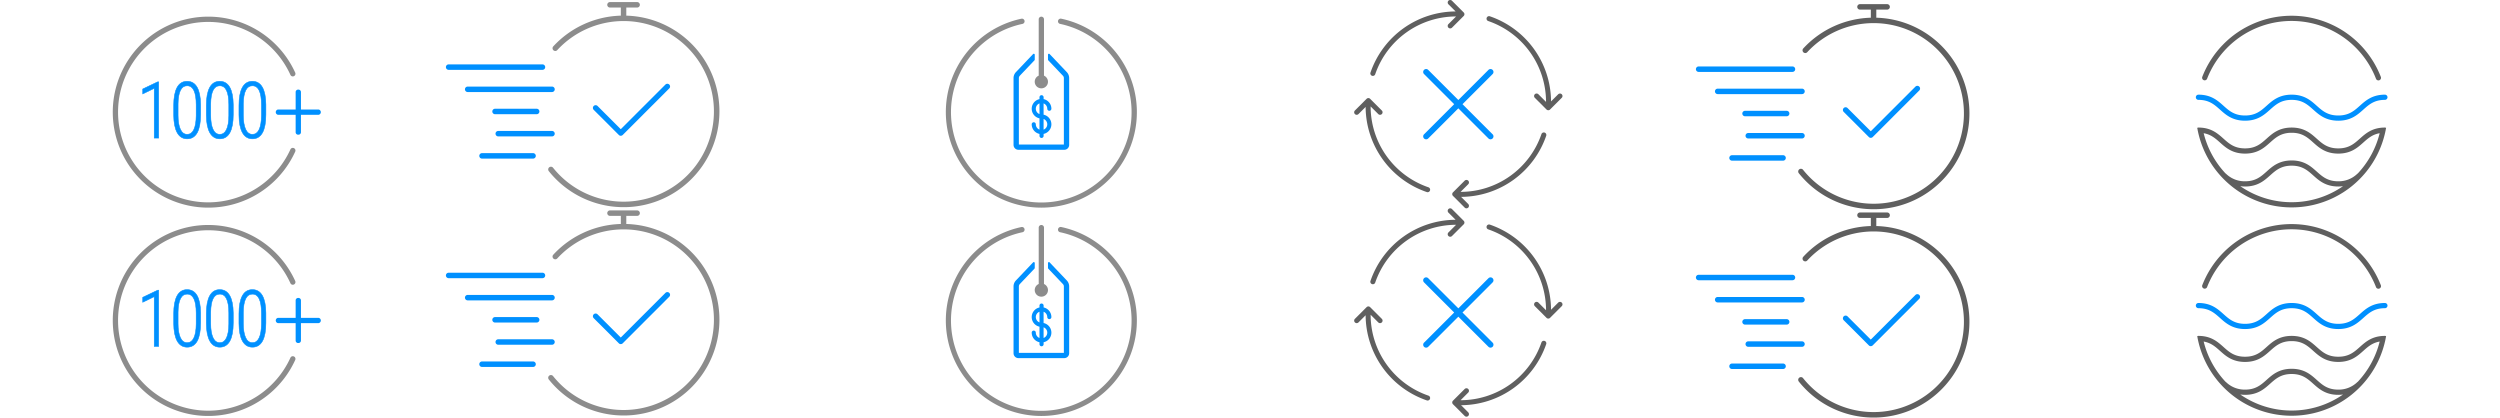 <svg id="icons_spite_technology_200" xmlns="http://www.w3.org/2000/svg" width="1200" height="200.433" viewBox="0 0 1200 200.433">
  <g id="icons_spite_technology_200_01">
    <g id="icons_spite_technology_200-2" data-name="icons_spite_technology_200" transform="translate(0 100)">
      <g id="icons_spite_technology_icon_3000">
        <rect id="Rectangle_2" data-name="Rectangle 2" width="200" height="100" fill="#e2e2e2" opacity="0"/>
        <g id="Icn_1000" transform="translate(0 -1)">
          <path id="Circle" d="M45.912,89.124A43.3,43.3,0,1,1,85.4,27.934a1.252,1.252,0,0,0,1.145.749h0A1.283,1.283,0,0,0,87.7,26.867a45.837,45.837,0,1,0,.013,37.893,1.271,1.271,0,0,0-1.171-1.778h0a1.252,1.252,0,0,0-1.145.749A43.434,43.434,0,0,1,45.912,89.124Z" transform="translate(54 9.002)" fill="#8c8c8c"/>
          <g id="Path_16" data-name="Path 16" transform="translate(67 54.555)" fill="#0090ff">
            <path d="M 54.181 13.086 C 52.086 13.086 50.467 12.089 49.37 10.122 C 48.287 8.178 47.726 5.341 47.704 1.69 L 47.704 -2.996 C 47.704 -6.708 48.245 -9.585 49.311 -11.546 C 50.391 -13.532 52.018 -14.539 54.148 -14.539 C 56.242 -14.539 57.858 -13.567 58.949 -11.649 C 60.028 -9.754 60.591 -6.96 60.625 -3.344 L 60.625 1.469 C 60.625 5.255 60.081 8.162 59.009 10.112 C 57.923 12.085 56.299 13.086 54.181 13.086 Z M 54.148 -12.386 C 52.744 -12.386 51.703 -11.682 50.965 -10.233 C 50.224 -8.776 49.831 -6.571 49.797 -3.678 L 49.797 1.714 C 49.797 4.656 50.18 6.961 50.934 8.564 C 51.683 10.158 52.746 10.933 54.181 10.933 C 55.572 10.933 56.607 10.199 57.346 8.69 C 58.088 7.172 58.476 4.905 58.498 1.951 L 58.498 -3.296 C 58.498 -6.31 58.127 -8.611 57.395 -10.135 C 56.668 -11.65 55.606 -12.386 54.148 -12.386 Z M 38.517 13.086 C 36.422 13.086 34.803 12.089 33.706 10.122 C 32.623 8.178 32.062 5.341 32.039 1.69 L 32.039 -2.996 C 32.039 -6.708 32.58 -9.585 33.647 -11.546 C 34.727 -13.532 36.354 -14.539 38.483 -14.539 C 40.578 -14.539 42.194 -13.567 43.285 -11.649 C 44.363 -9.754 44.927 -6.96 44.961 -3.344 L 44.961 1.469 C 44.961 5.255 44.417 8.162 43.345 10.112 C 42.259 12.085 40.635 13.086 38.517 13.086 Z M 38.483 -12.386 C 37.08 -12.386 36.039 -11.682 35.301 -10.233 C 34.559 -8.776 34.166 -6.571 34.133 -3.678 L 34.133 1.714 C 34.133 4.656 34.515 6.961 35.269 8.564 C 36.019 10.158 37.082 10.933 38.517 10.933 C 39.908 10.933 40.943 10.199 41.681 8.69 C 42.424 7.172 42.811 4.905 42.834 1.951 L 42.834 -3.296 C 42.834 -6.31 42.463 -8.611 41.731 -10.135 C 41.004 -11.65 39.942 -12.386 38.483 -12.386 Z M 22.853 13.086 C 20.758 13.086 19.139 12.089 18.042 10.122 C 16.958 8.178 16.398 5.342 16.375 1.69 L 16.375 -2.996 C 16.375 -6.708 16.916 -9.585 17.983 -11.546 C 19.063 -13.532 20.69 -14.539 22.819 -14.539 C 24.914 -14.539 26.529 -13.567 27.621 -11.649 C 28.699 -9.754 29.263 -6.96 29.297 -3.344 L 29.297 1.469 C 29.297 5.255 28.753 8.162 27.68 10.112 C 26.595 12.085 24.97 13.086 22.853 13.086 Z M 22.819 -12.386 C 21.416 -12.386 20.375 -11.682 19.637 -10.233 C 18.895 -8.776 18.502 -6.571 18.469 -3.678 L 18.469 1.714 C 18.469 4.656 18.851 6.961 19.605 8.564 C 20.355 10.158 21.417 10.933 22.853 10.933 C 24.244 10.933 25.279 10.199 26.017 8.69 C 26.76 7.172 27.147 4.905 27.169 1.951 L 27.169 -3.296 C 27.169 -6.31 26.799 -8.611 26.067 -10.135 C 25.34 -11.65 24.278 -12.386 22.819 -12.386 Z M 9.157 12.72 L 9.032 12.72 L 7.155 12.72 L 7.03 12.72 L 7.03 12.595 L 7.03 -11.158 L 1.695 -8.556 L 1.516 -8.468 L 1.516 -8.668 L 1.516 -10.754 L 1.516 -10.833 L 1.587 -10.867 L 8.66 -14.252 L 8.685 -14.265 L 8.714 -14.265 L 9.032 -14.265 L 9.157 -14.265 L 9.157 -14.14 L 9.157 12.595 L 9.157 12.72 Z" stroke="none"/>
            <path d="M 54.181 12.961 C 56.259 12.961 57.832 11.991 58.899 10.051 C 59.966 8.112 60.5 5.251 60.5 1.469 L 60.5 -3.343 C 60.466 -6.954 59.913 -9.702 58.841 -11.587 C 57.768 -13.472 56.204 -14.414 54.148 -14.414 C 52.058 -14.414 50.482 -13.438 49.421 -11.486 C 48.359 -9.534 47.829 -6.704 47.829 -2.996 L 47.829 1.689 C 47.851 5.336 48.401 8.127 49.48 10.061 C 50.558 11.994 52.125 12.961 54.181 12.961 M 54.148 -12.511 C 55.645 -12.511 56.765 -11.737 57.508 -10.189 C 58.251 -8.641 58.623 -6.343 58.623 -3.296 L 58.623 1.952 C 58.6 4.939 58.212 7.203 57.458 8.745 C 56.704 10.287 55.611 11.058 54.181 11.058 C 52.706 11.058 51.586 10.244 50.821 8.617 C 50.055 6.99 49.672 4.689 49.672 1.714 L 49.672 -3.68 C 49.706 -6.605 50.1 -8.808 50.854 -10.289 C 51.608 -11.77 52.706 -12.511 54.148 -12.511 M 38.517 12.961 C 40.595 12.961 42.168 11.991 43.235 10.051 C 44.302 8.112 44.836 5.251 44.836 1.469 L 44.836 -3.343 C 44.802 -6.954 44.249 -9.702 43.176 -11.587 C 42.104 -13.472 40.539 -14.414 38.483 -14.414 C 36.394 -14.414 34.818 -13.438 33.757 -11.486 C 32.695 -9.534 32.164 -6.704 32.164 -2.996 L 32.164 1.689 C 32.187 5.336 32.737 8.127 33.815 10.061 C 34.894 11.994 36.461 12.961 38.517 12.961 M 38.483 -12.511 C 39.981 -12.511 41.101 -11.737 41.844 -10.189 C 42.587 -8.641 42.959 -6.343 42.959 -3.296 L 42.959 1.952 C 42.936 4.939 42.548 7.203 41.794 8.745 C 41.039 10.287 39.947 11.058 38.517 11.058 C 37.042 11.058 35.922 10.244 35.156 8.617 C 34.391 6.99 34.008 4.689 34.008 1.714 L 34.008 -3.68 C 34.042 -6.605 34.436 -8.808 35.19 -10.289 C 35.944 -11.77 37.042 -12.511 38.483 -12.511 M 22.853 12.961 C 24.931 12.961 26.504 11.991 27.571 10.051 C 28.638 8.112 29.172 5.251 29.172 1.469 L 29.172 -3.343 C 29.138 -6.954 28.585 -9.702 27.512 -11.587 C 26.44 -13.472 24.875 -14.414 22.819 -14.414 C 20.73 -14.414 19.154 -13.438 18.093 -11.486 C 17.031 -9.534 16.5 -6.704 16.5 -2.996 L 16.5 1.689 C 16.523 5.336 17.073 8.127 18.151 10.061 C 19.23 11.994 20.797 12.961 22.853 12.961 M 22.819 -12.511 C 24.317 -12.511 25.437 -11.737 26.18 -10.189 C 26.923 -8.641 27.294 -6.343 27.294 -3.296 L 27.294 1.952 C 27.272 4.939 26.884 7.203 26.13 8.745 C 25.375 10.287 24.283 11.058 22.853 11.058 C 21.378 11.058 20.258 10.244 19.492 8.617 C 18.727 6.99 18.344 4.689 18.344 1.714 L 18.344 -3.68 C 18.378 -6.605 18.771 -8.808 19.526 -10.289 C 20.28 -11.77 21.378 -12.511 22.819 -12.511 M 9.032 12.595 L 9.032 -14.14 L 8.714 -14.14 L 1.641 -10.754 L 1.641 -8.668 L 7.155 -11.358 L 7.155 12.595 L 9.032 12.595 M 54.181 13.211 C 52.037 13.211 50.382 12.192 49.261 10.182 C 48.167 8.221 47.601 5.364 47.579 1.69 L 47.579 -2.996 C 47.579 -6.729 48.125 -9.626 49.201 -11.606 C 50.305 -13.635 51.969 -14.664 54.148 -14.664 C 56.29 -14.664 57.943 -13.67 59.058 -11.711 C 60.147 -9.797 60.716 -6.983 60.75 -3.346 L 60.75 1.469 C 60.75 5.276 60.201 8.204 59.118 10.172 C 58.009 12.189 56.348 13.211 54.181 13.211 Z M 54.148 -12.261 C 52.796 -12.261 51.791 -11.579 51.077 -10.176 C 50.344 -8.736 49.955 -6.55 49.922 -3.677 L 49.922 1.714 C 49.922 4.638 50.301 6.924 51.047 8.51 C 51.774 10.056 52.799 10.808 54.181 10.808 C 55.52 10.808 56.518 10.097 57.233 8.635 C 57.967 7.134 58.351 4.885 58.373 1.95 L 58.373 -3.296 C 58.373 -6.291 58.006 -8.574 57.283 -10.081 C 56.579 -11.548 55.553 -12.261 54.148 -12.261 Z M 38.517 13.211 C 36.373 13.211 34.718 12.192 33.597 10.182 C 32.503 8.221 31.937 5.364 31.914 1.69 L 31.914 -2.996 C 31.914 -6.729 32.46 -9.626 33.537 -11.606 C 34.641 -13.635 36.305 -14.664 38.483 -14.664 C 40.626 -14.664 42.278 -13.67 43.394 -11.711 C 44.483 -9.797 45.052 -6.983 45.086 -3.346 L 45.086 1.469 C 45.086 5.276 44.537 8.204 43.454 10.172 C 42.345 12.189 40.684 13.211 38.517 13.211 Z M 38.483 -12.261 C 37.132 -12.261 36.127 -11.579 35.413 -10.176 C 34.68 -8.736 34.291 -6.55 34.258 -3.677 L 34.258 1.714 C 34.258 4.638 34.636 6.924 35.383 8.51 C 36.11 10.056 37.135 10.808 38.517 10.808 C 39.856 10.808 40.854 10.097 41.569 8.635 C 42.303 7.134 42.687 4.885 42.709 1.95 L 42.709 -3.296 C 42.709 -6.291 42.342 -8.574 41.619 -10.081 C 40.914 -11.548 39.889 -12.261 38.483 -12.261 Z M 22.853 13.211 C 20.709 13.211 19.054 12.192 17.933 10.182 C 16.839 8.221 16.273 5.364 16.25 1.69 L 16.25 -2.996 C 16.25 -6.729 16.796 -9.626 17.873 -11.606 C 18.977 -13.635 20.641 -14.664 22.819 -14.664 C 24.962 -14.664 26.614 -13.67 27.73 -11.711 C 28.819 -9.797 29.388 -6.983 29.422 -3.346 L 29.422 1.469 C 29.422 5.276 28.873 8.204 27.79 10.172 C 26.681 12.189 25.019 13.211 22.853 13.211 Z M 22.819 -12.261 C 21.467 -12.261 20.463 -11.579 19.748 -10.176 C 19.015 -8.736 18.627 -6.55 18.594 -3.677 L 18.594 1.714 C 18.594 4.638 18.972 6.924 19.718 8.51 C 20.445 10.056 21.471 10.808 22.853 10.808 C 24.191 10.808 25.19 10.097 25.905 8.635 C 26.639 7.134 27.022 4.885 27.044 1.95 L 27.044 -3.296 C 27.044 -6.291 26.678 -8.574 25.954 -10.081 C 25.25 -11.548 24.225 -12.261 22.819 -12.261 Z M 9.282 12.845 L 9.032 12.845 L 7.155 12.845 L 6.905 12.845 L 6.905 12.595 L 6.905 -10.958 L 1.75 -8.444 L 1.391 -8.268 L 1.391 -8.668 L 1.391 -10.754 L 1.391 -10.912 L 1.533 -10.98 L 8.606 -14.365 L 8.657 -14.39 L 8.714 -14.39 L 9.032 -14.39 L 9.282 -14.39 L 9.282 -14.14 L 9.282 12.595 L 9.282 12.845 Z" stroke="none" fill="#0090ff"/>
          </g>
          <path id="Path" d="M83.071,37.621H63.6a1.287,1.287,0,0,1,0-2.541h19.47a1.287,1.287,0,0,1,0,2.541Z" transform="translate(69.847 18.484)" fill="#0090ff"/>
          <path id="Path-2" data-name="Path" d="M20.551,2.541H1.082A1.189,1.189,0,0,1,0,1.27,1.189,1.189,0,0,1,1.082,0h19.47a1.189,1.189,0,0,1,1.082,1.27A1.189,1.189,0,0,1,20.551,2.541Z" transform="translate(144.454 44.018) rotate(90)" fill="#0090ff"/>
        </g>
      </g>
      <g id="icons_spite_technology_icon_speed" transform="translate(201)">
        <rect id="Rectangle_2-2" data-name="Rectangle 2" width="200" height="100" transform="translate(-1)" fill="#e2e2e2" opacity="0"/>
        <g id="Icn_Speed" transform="translate(13 1)">
          <path id="Circle-2" data-name="Circle" d="M.294,81.157a1.309,1.309,0,1,1,2.032-1.651A43.349,43.349,0,1,0,4.343,23.051a1.265,1.265,0,0,1-.943.42,1.315,1.315,0,0,1-.971-2.2A45.849,45.849,0,0,1,34.864,6.509V2.621H29.622a1.311,1.311,0,0,1,0-2.621h13.1a1.311,1.311,0,0,1,0,2.621H37.485V6.509c.274.008.55.018.825.03A45.975,45.975,0,1,1,.294,81.157Z" transform="translate(49.137)" fill="#8c8c8c"/>
          <path id="Color_Shape" d="M17.337,45.225a1.311,1.311,0,0,1,0-2.621H41.909a1.311,1.311,0,0,1,0,2.621ZM25.161,34.57a1.31,1.31,0,1,1,0-2.62h25.8a1.31,1.31,0,0,1,0,2.62Zm57.875-.7L71.006,21.844A1.306,1.306,0,1,1,72.854,20L83.967,31.109l21.44-21.426a1.306,1.306,0,0,1,1.847,1.847L84.9,33.888a1.346,1.346,0,0,1-.931.38A1.272,1.272,0,0,1,83.036,33.874ZM23.588,23.916a1.311,1.311,0,0,1,0-2.621H43.639a1.311,1.311,0,0,1,0,2.621Zm-13.1-10.641a1.31,1.31,0,1,1,0-2.62H50.964a1.31,1.31,0,0,1,0,2.62ZM1.311,2.621A1.311,1.311,0,0,1,1.311,0h45.04a1.311,1.311,0,1,1,0,2.621Z" transform="translate(0 29.905)" fill="#0090ff"/>
        </g>
      </g>
      <g id="icons_spite_technology_icon_price" transform="translate(415 -1)">
        <rect id="Rectangle_2-3" data-name="Rectangle 2" width="200" height="100" transform="translate(-15 1)" fill="#e2e2e2" opacity="0"/>
        <g id="Icn_Price" transform="translate(39 9)">
          <path id="Circle-3" data-name="Circle" d="M42.475,91.544A45.851,45.851,0,0,1,36.274.978a1.271,1.271,0,0,1,.509,2.491,43.341,43.341,0,1,0,18.07,0,1.263,1.263,0,0,1-1.017-1.233A1.292,1.292,0,0,1,55.373.966a45.85,45.85,0,0,1-9.519,90.7C44.738,91.666,43.609,91.626,42.475,91.544Zm2.5-57.26a3.153,3.153,0,0,1-2.16-2.122,3.185,3.185,0,0,1,1.766-3.85V1.271a1.271,1.271,0,1,1,2.542,0l-.013,27.042a3.224,3.224,0,0,1,1.919,2.91,3.174,3.174,0,0,1-3.173,3.18A3.4,3.4,0,0,1,44.979,34.285Z" transform="translate(0)" fill="#8c8c8c"/>
          <path id="Color_Shape-2" data-name="Color_Shape" d="M2.364,46.109A2.359,2.359,0,0,1,0,43.746V11.685A4.122,4.122,0,0,1,1.156,8.813L9.391.147a.461.461,0,0,1,.789.318V2.828a.5.5,0,0,1-.127.317L3,10.566a1.66,1.66,0,0,0-.444,1.118V43.568h21.6V11.685a1.6,1.6,0,0,0-.445-1.118L16.66,3.145a.5.5,0,0,1-.127-.317V.465A.455.455,0,0,1,17.32.147l8.234,8.667A4.139,4.139,0,0,1,26.7,11.685V43.746a2.359,2.359,0,0,1-2.364,2.363ZM12.455,39.4v-.918a4.711,4.711,0,0,1-3.733-4.606.97.97,0,0,1,.977-.989.988.988,0,0,1,.99.989,2.756,2.756,0,0,0,1.766,2.556V31.01a4.714,4.714,0,0,1,0-9.222v-.906a.981.981,0,0,1,.99-.99,1,1,0,0,1,.989.99v.895a4.725,4.725,0,0,1,3.733,4.617.989.989,0,1,1-1.978,0,2.756,2.756,0,0,0-1.767-2.556v5.418a4.713,4.713,0,0,1,.012,9.222V39.4a.99.99,0,1,1-1.979,0Zm1.967-2.968a2.74,2.74,0,0,0,0-5.123ZM10.689,26.394a2.761,2.761,0,0,0,1.766,2.567V23.839A2.728,2.728,0,0,0,10.689,26.394Z" transform="translate(32.5 17.796)" fill="#0090ff"/>
        </g>
      </g>
    </g>
    <g id="icons_spite_technology_200_hover">
      <g id="icons_spite_technology_icon_3000-2" data-name="icons_spite_technology_icon_3000">
        <rect id="Rectangle_2-4" data-name="Rectangle 2" width="200" height="100" fill="#e2e2e2" opacity="0"/>
        <g id="Icn_1000-2" data-name="Icn_1000" transform="translate(0 -1)">
          <path id="Circle-4" data-name="Circle" d="M45.912,89.124A43.3,43.3,0,1,1,85.4,27.934a1.252,1.252,0,0,0,1.145.749h0A1.283,1.283,0,0,0,87.7,26.867a45.837,45.837,0,1,0,.013,37.893,1.271,1.271,0,0,0-1.171-1.778h0a1.252,1.252,0,0,0-1.145.749A43.434,43.434,0,0,1,45.912,89.124Z" transform="translate(54 9.002)" fill="#8c8c8c"/>
          <g id="Path_16-2" data-name="Path 16" transform="translate(67 54.555)" fill="#0090ff">
            <path d="M 54.181 13.086 C 52.086 13.086 50.467 12.089 49.37 10.122 C 48.287 8.178 47.726 5.341 47.704 1.69 L 47.704 -2.996 C 47.704 -6.708 48.245 -9.585 49.311 -11.546 C 50.391 -13.532 52.018 -14.539 54.148 -14.539 C 56.242 -14.539 57.858 -13.567 58.949 -11.649 C 60.028 -9.754 60.591 -6.96 60.625 -3.344 L 60.625 1.469 C 60.625 5.255 60.081 8.162 59.009 10.112 C 57.923 12.085 56.299 13.086 54.181 13.086 Z M 54.148 -12.386 C 52.744 -12.386 51.703 -11.682 50.965 -10.233 C 50.224 -8.776 49.831 -6.571 49.797 -3.678 L 49.797 1.714 C 49.797 4.656 50.18 6.961 50.934 8.564 C 51.683 10.158 52.746 10.933 54.181 10.933 C 55.572 10.933 56.607 10.199 57.346 8.69 C 58.088 7.172 58.476 4.905 58.498 1.951 L 58.498 -3.296 C 58.498 -6.31 58.127 -8.611 57.395 -10.135 C 56.668 -11.65 55.606 -12.386 54.148 -12.386 Z M 38.517 13.086 C 36.422 13.086 34.803 12.089 33.706 10.122 C 32.623 8.178 32.062 5.341 32.039 1.69 L 32.039 -2.996 C 32.039 -6.708 32.58 -9.585 33.647 -11.546 C 34.727 -13.532 36.354 -14.539 38.483 -14.539 C 40.578 -14.539 42.194 -13.567 43.285 -11.649 C 44.363 -9.754 44.927 -6.96 44.961 -3.344 L 44.961 1.469 C 44.961 5.255 44.417 8.162 43.345 10.112 C 42.259 12.085 40.635 13.086 38.517 13.086 Z M 38.483 -12.386 C 37.08 -12.386 36.039 -11.682 35.301 -10.233 C 34.559 -8.776 34.166 -6.571 34.133 -3.678 L 34.133 1.714 C 34.133 4.656 34.515 6.961 35.269 8.564 C 36.019 10.158 37.082 10.933 38.517 10.933 C 39.908 10.933 40.943 10.199 41.681 8.69 C 42.424 7.172 42.811 4.905 42.834 1.951 L 42.834 -3.296 C 42.834 -6.31 42.463 -8.611 41.731 -10.135 C 41.004 -11.65 39.942 -12.386 38.483 -12.386 Z M 22.853 13.086 C 20.758 13.086 19.139 12.089 18.042 10.122 C 16.958 8.178 16.398 5.342 16.375 1.69 L 16.375 -2.996 C 16.375 -6.708 16.916 -9.585 17.983 -11.546 C 19.063 -13.532 20.69 -14.539 22.819 -14.539 C 24.914 -14.539 26.529 -13.567 27.621 -11.649 C 28.699 -9.754 29.263 -6.96 29.297 -3.344 L 29.297 1.469 C 29.297 5.255 28.753 8.162 27.68 10.112 C 26.595 12.085 24.97 13.086 22.853 13.086 Z M 22.819 -12.386 C 21.416 -12.386 20.375 -11.682 19.637 -10.233 C 18.895 -8.776 18.502 -6.571 18.469 -3.678 L 18.469 1.714 C 18.469 4.656 18.851 6.961 19.605 8.564 C 20.355 10.158 21.417 10.933 22.853 10.933 C 24.244 10.933 25.279 10.199 26.017 8.69 C 26.76 7.172 27.147 4.905 27.169 1.951 L 27.169 -3.296 C 27.169 -6.31 26.799 -8.611 26.067 -10.135 C 25.34 -11.65 24.278 -12.386 22.819 -12.386 Z M 9.157 12.72 L 9.032 12.72 L 7.155 12.72 L 7.03 12.72 L 7.03 12.595 L 7.03 -11.158 L 1.695 -8.556 L 1.516 -8.468 L 1.516 -8.668 L 1.516 -10.754 L 1.516 -10.833 L 1.587 -10.867 L 8.66 -14.252 L 8.685 -14.265 L 8.714 -14.265 L 9.032 -14.265 L 9.157 -14.265 L 9.157 -14.14 L 9.157 12.595 L 9.157 12.72 Z" stroke="none"/>
            <path d="M 54.181 12.961 C 56.259 12.961 57.832 11.991 58.899 10.051 C 59.966 8.112 60.5 5.251 60.5 1.469 L 60.5 -3.343 C 60.466 -6.954 59.913 -9.702 58.841 -11.587 C 57.768 -13.472 56.204 -14.414 54.148 -14.414 C 52.058 -14.414 50.482 -13.438 49.421 -11.486 C 48.359 -9.534 47.829 -6.704 47.829 -2.996 L 47.829 1.689 C 47.851 5.336 48.401 8.127 49.48 10.061 C 50.558 11.994 52.125 12.961 54.181 12.961 M 54.148 -12.511 C 55.645 -12.511 56.765 -11.737 57.508 -10.189 C 58.251 -8.641 58.623 -6.343 58.623 -3.296 L 58.623 1.952 C 58.6 4.939 58.212 7.203 57.458 8.745 C 56.704 10.287 55.611 11.058 54.181 11.058 C 52.706 11.058 51.586 10.244 50.821 8.617 C 50.055 6.99 49.672 4.689 49.672 1.714 L 49.672 -3.68 C 49.706 -6.605 50.1 -8.808 50.854 -10.289 C 51.608 -11.77 52.706 -12.511 54.148 -12.511 M 38.517 12.961 C 40.595 12.961 42.168 11.991 43.235 10.051 C 44.302 8.112 44.836 5.251 44.836 1.469 L 44.836 -3.343 C 44.802 -6.954 44.249 -9.702 43.176 -11.587 C 42.104 -13.472 40.539 -14.414 38.483 -14.414 C 36.394 -14.414 34.818 -13.438 33.757 -11.486 C 32.695 -9.534 32.164 -6.704 32.164 -2.996 L 32.164 1.689 C 32.187 5.336 32.737 8.127 33.815 10.061 C 34.894 11.994 36.461 12.961 38.517 12.961 M 38.483 -12.511 C 39.981 -12.511 41.101 -11.737 41.844 -10.189 C 42.587 -8.641 42.959 -6.343 42.959 -3.296 L 42.959 1.952 C 42.936 4.939 42.548 7.203 41.794 8.745 C 41.039 10.287 39.947 11.058 38.517 11.058 C 37.042 11.058 35.922 10.244 35.156 8.617 C 34.391 6.99 34.008 4.689 34.008 1.714 L 34.008 -3.68 C 34.042 -6.605 34.436 -8.808 35.19 -10.289 C 35.944 -11.77 37.042 -12.511 38.483 -12.511 M 22.853 12.961 C 24.931 12.961 26.504 11.991 27.571 10.051 C 28.638 8.112 29.172 5.251 29.172 1.469 L 29.172 -3.343 C 29.138 -6.954 28.585 -9.702 27.512 -11.587 C 26.44 -13.472 24.875 -14.414 22.819 -14.414 C 20.73 -14.414 19.154 -13.438 18.093 -11.486 C 17.031 -9.534 16.5 -6.704 16.5 -2.996 L 16.5 1.689 C 16.523 5.336 17.073 8.127 18.151 10.061 C 19.23 11.994 20.797 12.961 22.853 12.961 M 22.819 -12.511 C 24.317 -12.511 25.437 -11.737 26.18 -10.189 C 26.923 -8.641 27.294 -6.343 27.294 -3.296 L 27.294 1.952 C 27.272 4.939 26.884 7.203 26.13 8.745 C 25.375 10.287 24.283 11.058 22.853 11.058 C 21.378 11.058 20.258 10.244 19.492 8.617 C 18.727 6.99 18.344 4.689 18.344 1.714 L 18.344 -3.68 C 18.378 -6.605 18.771 -8.808 19.526 -10.289 C 20.28 -11.77 21.378 -12.511 22.819 -12.511 M 9.032 12.595 L 9.032 -14.14 L 8.714 -14.14 L 1.641 -10.754 L 1.641 -8.668 L 7.155 -11.358 L 7.155 12.595 L 9.032 12.595 M 54.181 13.211 C 52.037 13.211 50.382 12.192 49.261 10.182 C 48.167 8.221 47.601 5.364 47.579 1.69 L 47.579 -2.996 C 47.579 -6.729 48.125 -9.626 49.201 -11.606 C 50.305 -13.635 51.969 -14.664 54.148 -14.664 C 56.29 -14.664 57.943 -13.67 59.058 -11.711 C 60.147 -9.797 60.716 -6.983 60.75 -3.346 L 60.75 1.469 C 60.75 5.276 60.201 8.204 59.118 10.172 C 58.009 12.189 56.348 13.211 54.181 13.211 Z M 54.148 -12.261 C 52.796 -12.261 51.791 -11.579 51.077 -10.176 C 50.344 -8.736 49.955 -6.55 49.922 -3.677 L 49.922 1.714 C 49.922 4.638 50.301 6.924 51.047 8.51 C 51.774 10.056 52.799 10.808 54.181 10.808 C 55.52 10.808 56.518 10.097 57.233 8.635 C 57.967 7.134 58.351 4.885 58.373 1.95 L 58.373 -3.296 C 58.373 -6.291 58.006 -8.574 57.283 -10.081 C 56.579 -11.548 55.553 -12.261 54.148 -12.261 Z M 38.517 13.211 C 36.373 13.211 34.718 12.192 33.597 10.182 C 32.503 8.221 31.937 5.364 31.914 1.69 L 31.914 -2.996 C 31.914 -6.729 32.46 -9.626 33.537 -11.606 C 34.641 -13.635 36.305 -14.664 38.483 -14.664 C 40.626 -14.664 42.278 -13.67 43.394 -11.711 C 44.483 -9.797 45.052 -6.983 45.086 -3.346 L 45.086 1.469 C 45.086 5.276 44.537 8.204 43.454 10.172 C 42.345 12.189 40.684 13.211 38.517 13.211 Z M 38.483 -12.261 C 37.132 -12.261 36.127 -11.579 35.413 -10.176 C 34.68 -8.736 34.291 -6.55 34.258 -3.677 L 34.258 1.714 C 34.258 4.638 34.636 6.924 35.383 8.51 C 36.11 10.056 37.135 10.808 38.517 10.808 C 39.856 10.808 40.854 10.097 41.569 8.635 C 42.303 7.134 42.687 4.885 42.709 1.95 L 42.709 -3.296 C 42.709 -6.291 42.342 -8.574 41.619 -10.081 C 40.914 -11.548 39.889 -12.261 38.483 -12.261 Z M 22.853 13.211 C 20.709 13.211 19.054 12.192 17.933 10.182 C 16.839 8.221 16.273 5.364 16.25 1.69 L 16.25 -2.996 C 16.25 -6.729 16.796 -9.626 17.873 -11.606 C 18.977 -13.635 20.641 -14.664 22.819 -14.664 C 24.962 -14.664 26.614 -13.67 27.73 -11.711 C 28.819 -9.797 29.388 -6.983 29.422 -3.346 L 29.422 1.469 C 29.422 5.276 28.873 8.204 27.79 10.172 C 26.681 12.189 25.019 13.211 22.853 13.211 Z M 22.819 -12.261 C 21.467 -12.261 20.463 -11.579 19.748 -10.176 C 19.015 -8.736 18.627 -6.55 18.594 -3.677 L 18.594 1.714 C 18.594 4.638 18.972 6.924 19.718 8.51 C 20.445 10.056 21.471 10.808 22.853 10.808 C 24.191 10.808 25.19 10.097 25.905 8.635 C 26.639 7.134 27.022 4.885 27.044 1.95 L 27.044 -3.296 C 27.044 -6.291 26.678 -8.574 25.954 -10.081 C 25.25 -11.548 24.225 -12.261 22.819 -12.261 Z M 9.282 12.845 L 9.032 12.845 L 7.155 12.845 L 6.905 12.845 L 6.905 12.595 L 6.905 -10.958 L 1.75 -8.444 L 1.391 -8.268 L 1.391 -8.668 L 1.391 -10.754 L 1.391 -10.912 L 1.533 -10.98 L 8.606 -14.365 L 8.657 -14.39 L 8.714 -14.39 L 9.032 -14.39 L 9.282 -14.39 L 9.282 -14.14 L 9.282 12.595 L 9.282 12.845 Z" stroke="none" fill="#0090ff"/>
          </g>
          <path id="Path-3" data-name="Path" d="M83.071,37.621H63.6a1.287,1.287,0,0,1,0-2.541h19.47a1.287,1.287,0,0,1,0,2.541Z" transform="translate(69.847 18.484)" fill="#0090ff"/>
          <path id="Path-4" data-name="Path" d="M20.551,2.541H1.082A1.189,1.189,0,0,1,0,1.27,1.189,1.189,0,0,1,1.082,0h19.47a1.189,1.189,0,0,1,1.082,1.27A1.189,1.189,0,0,1,20.551,2.541Z" transform="translate(144.454 44.018) rotate(90)" fill="#0090ff"/>
        </g>
      </g>
      <g id="icons_spite_technology_icon_speed-2" data-name="icons_spite_technology_icon_speed" transform="translate(201)">
        <rect id="Rectangle_2-5" data-name="Rectangle 2" width="200" height="100" transform="translate(-1)" fill="#e2e2e2" opacity="0"/>
        <g id="Icn_Speed-2" data-name="Icn_Speed" transform="translate(13 1)">
          <path id="Circle-5" data-name="Circle" d="M.294,81.157a1.309,1.309,0,1,1,2.032-1.651A43.349,43.349,0,1,0,4.343,23.051a1.265,1.265,0,0,1-.943.42,1.315,1.315,0,0,1-.971-2.2A45.849,45.849,0,0,1,34.864,6.509V2.621H29.622a1.311,1.311,0,0,1,0-2.621h13.1a1.311,1.311,0,0,1,0,2.621H37.485V6.509c.274.008.55.018.825.03A45.975,45.975,0,1,1,.294,81.157Z" transform="translate(49.137)" fill="#8c8c8c"/>
          <path id="Color_Shape-3" data-name="Color_Shape" d="M17.337,45.225a1.311,1.311,0,0,1,0-2.621H41.909a1.311,1.311,0,0,1,0,2.621ZM25.161,34.57a1.31,1.31,0,1,1,0-2.62h25.8a1.31,1.31,0,0,1,0,2.62Zm57.875-.7L71.006,21.844A1.306,1.306,0,1,1,72.854,20L83.967,31.109l21.44-21.426a1.306,1.306,0,0,1,1.847,1.847L84.9,33.888a1.346,1.346,0,0,1-.931.38A1.272,1.272,0,0,1,83.036,33.874ZM23.588,23.916a1.311,1.311,0,0,1,0-2.621H43.639a1.311,1.311,0,0,1,0,2.621Zm-13.1-10.641a1.31,1.31,0,1,1,0-2.62H50.964a1.31,1.31,0,0,1,0,2.62ZM1.311,2.621A1.311,1.311,0,0,1,1.311,0h45.04a1.311,1.311,0,1,1,0,2.621Z" transform="translate(0 29.905)" fill="#0090ff"/>
        </g>
      </g>
      <g id="icons_spite_technology_icon_price-2" data-name="icons_spite_technology_icon_price" transform="translate(415 -1)">
        <rect id="Rectangle_2-6" data-name="Rectangle 2" width="200" height="100" transform="translate(-15 1)" fill="#e2e2e2" opacity="0"/>
        <g id="Icn_Price-2" data-name="Icn_Price" transform="translate(39 9)">
          <path id="Circle-6" data-name="Circle" d="M42.475,91.544A45.851,45.851,0,0,1,36.274.978a1.271,1.271,0,0,1,.509,2.491,43.341,43.341,0,1,0,18.07,0,1.263,1.263,0,0,1-1.017-1.233A1.292,1.292,0,0,1,55.373.966a45.85,45.85,0,0,1-9.519,90.7C44.738,91.666,43.609,91.626,42.475,91.544Zm2.5-57.26a3.153,3.153,0,0,1-2.16-2.122,3.185,3.185,0,0,1,1.766-3.85V1.271a1.271,1.271,0,1,1,2.542,0l-.013,27.042a3.224,3.224,0,0,1,1.919,2.91,3.174,3.174,0,0,1-3.173,3.18A3.4,3.4,0,0,1,44.979,34.285Z" transform="translate(0)" fill="#8c8c8c"/>
          <path id="Color_Shape-4" data-name="Color_Shape" d="M2.364,46.109A2.359,2.359,0,0,1,0,43.746V11.685A4.122,4.122,0,0,1,1.156,8.813L9.391.147a.461.461,0,0,1,.789.318V2.828a.5.5,0,0,1-.127.317L3,10.566a1.66,1.66,0,0,0-.444,1.118V43.568h21.6V11.685a1.6,1.6,0,0,0-.445-1.118L16.66,3.145a.5.5,0,0,1-.127-.317V.465A.455.455,0,0,1,17.32.147l8.234,8.667A4.139,4.139,0,0,1,26.7,11.685V43.746a2.359,2.359,0,0,1-2.364,2.363ZM12.455,39.4v-.918a4.711,4.711,0,0,1-3.733-4.606.97.97,0,0,1,.977-.989.988.988,0,0,1,.99.989,2.756,2.756,0,0,0,1.766,2.556V31.01a4.714,4.714,0,0,1,0-9.222v-.906a.981.981,0,0,1,.99-.99,1,1,0,0,1,.989.99v.895a4.725,4.725,0,0,1,3.733,4.617.989.989,0,1,1-1.978,0,2.756,2.756,0,0,0-1.767-2.556v5.418a4.713,4.713,0,0,1,.012,9.222V39.4a.99.99,0,1,1-1.979,0Zm1.967-2.968a2.74,2.74,0,0,0,0-5.123ZM10.689,26.394a2.761,2.761,0,0,0,1.766,2.567V23.839A2.728,2.728,0,0,0,10.689,26.394Z" transform="translate(32.5 17.796)" fill="#0090ff"/>
        </g>
      </g>
    </g>
  </g>
  <g id="icons_spite_technology_200_02" transform="translate(600)">
    <g id="icons_spite_technology_200-3" data-name="icons_spite_technology_200" transform="translate(0 100)">
      <g id="icons_spite_technology_icon_norequotes">
        <rect id="Rectangle_2-7" data-name="Rectangle 2" width="200" height="99.558" fill="#e2e2e2" opacity="0"/>
        <g id="Icn_No_Requotes" transform="translate(50 0)">
          <path id="Grey_Shape" d="M53.042,99.646l-5.616-5.614a1.2,1.2,0,0,1,0-1.7l5.616-5.615a1.209,1.209,0,0,1,2.061.856,1.2,1.2,0,0,1-.35.855L51.077,92.1h.013A41.086,41.086,0,0,0,89.9,64.359a1.212,1.212,0,0,1,2.3.759A43.448,43.448,0,0,1,51.318,94.5l3.434,3.433a1.247,1.247,0,0,1,.35.856A1.209,1.209,0,0,1,53.883,100,1.174,1.174,0,0,1,53.042,99.646ZM34.885,92.2A43.451,43.451,0,0,1,5.5,51.323L2.065,54.756a1.245,1.245,0,0,1-.856.35,1.208,1.208,0,0,1-.855-2.06l5.614-5.614a1.2,1.2,0,0,1,1.7,0l5.613,5.614a1.208,1.208,0,0,1-.855,2.06,1.189,1.189,0,0,1-.856-.35L7.9,51.082v.013A41.085,41.085,0,0,0,35.643,89.9a1.215,1.215,0,0,1-.379,2.364A1.179,1.179,0,0,1,34.885,92.2ZM92.33,52.564,86.716,46.95a1.208,1.208,0,0,1,.855-2.06,1.193,1.193,0,0,1,.855.35L92.1,48.914V48.9A41.085,41.085,0,0,0,64.354,10.1a1.206,1.206,0,0,1,.76-2.289A43.447,43.447,0,0,1,94.5,48.685l3.434-3.434a1.24,1.24,0,0,1,.855-.348,1.2,1.2,0,0,1,.855,2.047l-5.614,5.614a1.2,1.2,0,0,1-1.7,0ZM7.813,34.891a43.43,43.43,0,0,1,40.867-29.4L45.247,2.061a1.242,1.242,0,0,1-.35-.855,1.2,1.2,0,0,1,2.06-.844l5.614,5.614a1.2,1.2,0,0,1,0,1.7l-5.614,5.614a1.208,1.208,0,0,1-2.06-.855,1.191,1.191,0,0,1,.35-.855L48.921,7.9h-.011A41.087,41.087,0,0,0,10.1,35.65a1.206,1.206,0,0,1-2.288-.759Z" fill="#5f5f5f"/>
          <path id="Color_Shape-5" data-name="Color_Shape" d="M60.335,28.01a1.414,1.414,0,0,0-2.41-1L43.467,41.467,29.01,27.01a1.414,1.414,0,0,0-2,2L41.467,43.466,27.01,57.923a1.425,1.425,0,0,0,0,2,1.392,1.392,0,0,0,1,.41,1.413,1.413,0,0,0,1-.41L43.467,45.466,57.925,59.923a1.392,1.392,0,0,0,1,.41,1.414,1.414,0,0,0,1-2.409L45.467,43.466,59.925,29.009A1.392,1.392,0,0,0,60.335,28.01Z" transform="translate(6.531 6.538)" fill="#0090ff"/>
        </g>
      </g>
      <g id="icons_spite_technology_icon_speed2" transform="translate(200)">
        <rect id="Rectangle_2-8" data-name="Rectangle 2" width="200" height="99.558" fill="#e2e2e2" opacity="0"/>
        <g id="Icn_Speed-3" data-name="Icn_Speed" transform="translate(14 1.991)">
          <path id="Grey_Shape-2" data-name="Grey_Shape" d="M.294,81.157a1.309,1.309,0,1,1,2.032-1.651A43.349,43.349,0,1,0,4.343,23.051a1.265,1.265,0,0,1-.943.42,1.315,1.315,0,0,1-.971-2.2A45.849,45.849,0,0,1,34.864,6.509V2.621H29.622a1.311,1.311,0,0,1,0-2.621h13.1a1.311,1.311,0,0,1,0,2.621H37.485V6.509c.274.008.55.018.825.03A45.975,45.975,0,1,1,.294,81.157Z" transform="translate(49.137)" fill="#5f5f5f"/>
          <path id="Color_Shape-6" data-name="Color_Shape" d="M17.337,45.225a1.311,1.311,0,0,1,0-2.621H41.909a1.311,1.311,0,0,1,0,2.621ZM25.161,34.57a1.31,1.31,0,1,1,0-2.62h25.8a1.31,1.31,0,0,1,0,2.62Zm57.875-.7L71.006,21.844A1.306,1.306,0,1,1,72.854,20L83.967,31.109l21.44-21.426a1.306,1.306,0,0,1,1.847,1.847L84.9,33.888a1.346,1.346,0,0,1-.931.38A1.272,1.272,0,0,1,83.036,33.874ZM23.588,23.916a1.311,1.311,0,0,1,0-2.621H43.639a1.311,1.311,0,0,1,0,2.621Zm-13.1-10.641a1.31,1.31,0,1,1,0-2.62H50.964a1.31,1.31,0,0,1,0,2.62ZM1.311,2.621A1.311,1.311,0,0,1,1.311,0h45.04a1.311,1.311,0,1,1,0,2.621Z" transform="translate(0 29.905)" fill="#0090ff"/>
        </g>
      </g>
      <g id="icons_spite_technology_icon_deep" transform="translate(400)">
        <rect id="Rectangle_2-9" data-name="Rectangle 2" width="200" height="99.558" fill="#e2e2e2" opacity="0"/>
        <g id="Icn_Deep_Liquidity" transform="translate(54 7.559)">
          <path id="Grey_Shape-3" data-name="Grey_Shape" d="M.471,56.15l-.01,0c-.038-.162-.062-.332-.1-.5C.3,55.385.24,55.125.189,54.861H.207C.139,54.516.062,54.175,0,53.829a1.207,1.207,0,0,1,.575-.159c6.069,0,9.229,2.825,12.02,5.318,2.693,2.409,5.237,4.682,10.353,4.682S30.609,61.4,33.3,58.988c2.788-2.493,5.947-5.318,12.02-5.318s9.232,2.825,12.021,5.318c2.7,2.409,5.24,4.682,10.354,4.682s7.663-2.273,10.358-4.682C80.843,56.5,84,53.67,90.075,53.67a1.237,1.237,0,0,1,.574.156c-.061.349-.139.69-.206,1.035h.017c-.054.274-.121.541-.179.812-.034.159-.058.318-.092.474l-.01,0a45.986,45.986,0,0,1-89.709,0ZM45.325,89.5A43.214,43.214,0,0,0,69.99,81.8a17.343,17.343,0,0,1-2.294.162c-6.068,0-9.231-2.825-12.02-5.318-2.7-2.405-5.24-4.682-10.355-4.682s-7.658,2.273-10.354,4.682c-2.788,2.493-5.947,5.318-12.02,5.318A16.668,16.668,0,0,1,20.66,81.8,43.224,43.224,0,0,0,45.325,89.5ZM57.342,74.78c2.7,2.409,5.24,4.682,10.354,4.682a12.871,12.871,0,0,0,9.161-3.626,1.237,1.237,0,0,1,.213-.146A43.446,43.446,0,0,0,87.564,56.38c-3.519.612-5.633,2.5-7.845,4.472C76.932,63.346,73.769,66.17,67.7,66.17s-9.231-2.825-12.02-5.318c-2.7-2.409-5.24-4.682-10.355-4.682s-7.658,2.273-10.354,4.682c-2.788,2.493-5.947,5.318-12.02,5.318s-9.232-2.825-12.02-5.318C8.715,58.877,6.6,56.992,3.086,56.38A43.5,43.5,0,0,0,13.59,75.7a1.332,1.332,0,0,1,.21.139,12.855,12.855,0,0,0,9.147,3.62c5.114,0,7.662-2.273,10.354-4.682,2.788-2.493,5.947-5.318,12.02-5.318S54.554,72.287,57.342,74.78ZM85.8,30.233a43.488,43.488,0,0,0-81.068,0,1.243,1.243,0,0,1-2.324-.88,45.968,45.968,0,0,1,85.721,0,1.244,1.244,0,0,1-2.328.88Z" transform="translate(0.675)" fill="#5f5f5f"/>
          <path id="Color_Shape-7" data-name="Color_Shape" d="M2748.373,2355.135c-6.071,0-9.232-2.825-12.021-5.318-2.7-2.408-5.239-4.682-10.356-4.682s-7.66,2.274-10.353,4.682c-2.789,2.493-5.95,5.318-12.021,5.318s-9.231-2.825-12.019-5.318c-2.694-2.408-5.238-4.682-10.353-4.682a1.25,1.25,0,0,1,0-2.5c6.07,0,9.23,2.825,12.019,5.318,2.693,2.408,5.237,4.682,10.353,4.682s7.661-2.274,10.355-4.682c2.788-2.493,5.949-5.318,12.019-5.318s9.233,2.825,12.022,5.318c2.694,2.408,5.238,4.682,10.355,4.682s7.661-2.274,10.356-4.682c2.789-2.493,5.95-5.318,12.021-5.318a1.25,1.25,0,0,1,0,2.5c-5.117,0-7.661,2.274-10.355,4.682C2757.6,2352.31,2754.444,2355.135,2748.373,2355.135Z" transform="translate(-2680 -2304.756)" fill="#0090ff"/>
        </g>
      </g>
    </g>
    <g id="icons_spite_technology_200_hover-2" data-name="icons_spite_technology_200_hover">
      <g id="icons_spite_technology_icon_norequotes-2" data-name="icons_spite_technology_icon_norequotes">
        <rect id="Rectangle_2-10" data-name="Rectangle 2" width="200" height="99.558" fill="#e2e2e2" opacity="0"/>
        <g id="Icn_No_Requotes-2" data-name="Icn_No_Requotes" transform="translate(50 0)">
          <path id="Grey_Shape-4" data-name="Grey_Shape" d="M53.042,99.646l-5.616-5.614a1.2,1.2,0,0,1,0-1.7l5.616-5.615a1.209,1.209,0,0,1,2.061.856,1.2,1.2,0,0,1-.35.855L51.077,92.1h.013A41.086,41.086,0,0,0,89.9,64.359a1.212,1.212,0,0,1,2.3.759A43.448,43.448,0,0,1,51.318,94.5l3.434,3.433a1.247,1.247,0,0,1,.35.856A1.209,1.209,0,0,1,53.883,100,1.174,1.174,0,0,1,53.042,99.646ZM34.885,92.2A43.451,43.451,0,0,1,5.5,51.323L2.065,54.756a1.245,1.245,0,0,1-.856.35,1.208,1.208,0,0,1-.855-2.06l5.614-5.614a1.2,1.2,0,0,1,1.7,0l5.613,5.614a1.208,1.208,0,0,1-.855,2.06,1.189,1.189,0,0,1-.856-.35L7.9,51.082v.013A41.085,41.085,0,0,0,35.643,89.9a1.215,1.215,0,0,1-.379,2.364A1.179,1.179,0,0,1,34.885,92.2ZM92.33,52.564,86.716,46.95a1.208,1.208,0,0,1,.855-2.06,1.193,1.193,0,0,1,.855.35L92.1,48.914V48.9A41.085,41.085,0,0,0,64.354,10.1a1.206,1.206,0,0,1,.76-2.289A43.447,43.447,0,0,1,94.5,48.685l3.434-3.434a1.24,1.24,0,0,1,.855-.348,1.2,1.2,0,0,1,.855,2.047l-5.614,5.614a1.2,1.2,0,0,1-1.7,0ZM7.813,34.891a43.43,43.43,0,0,1,40.867-29.4L45.247,2.061a1.242,1.242,0,0,1-.35-.855,1.2,1.2,0,0,1,2.06-.844l5.614,5.614a1.2,1.2,0,0,1,0,1.7l-5.614,5.614a1.208,1.208,0,0,1-2.06-.855,1.191,1.191,0,0,1,.35-.855L48.921,7.9h-.011A41.087,41.087,0,0,0,10.1,35.65a1.206,1.206,0,0,1-2.288-.759Z" fill="#5f5f5f"/>
          <path id="Color_Shape-8" data-name="Color_Shape" d="M60.335,28.01a1.414,1.414,0,0,0-2.41-1L43.467,41.467,29.01,27.01a1.414,1.414,0,0,0-2,2L41.467,43.466,27.01,57.923a1.425,1.425,0,0,0,0,2,1.392,1.392,0,0,0,1,.41,1.413,1.413,0,0,0,1-.41L43.467,45.466,57.925,59.923a1.392,1.392,0,0,0,1,.41,1.414,1.414,0,0,0,1-2.409L45.467,43.466,59.925,29.009A1.392,1.392,0,0,0,60.335,28.01Z" transform="translate(6.531 6.538)" fill="#0090ff"/>
        </g>
      </g>
      <g id="icons_spite_technology_icon_speed2-2" data-name="icons_spite_technology_icon_speed2" transform="translate(200)">
        <rect id="Rectangle_2-11" data-name="Rectangle 2" width="200" height="99.558" fill="#e2e2e2" opacity="0"/>
        <g id="Icn_Speed-4" data-name="Icn_Speed" transform="translate(14 1.991)">
          <path id="Grey_Shape-5" data-name="Grey_Shape" d="M.294,81.157a1.309,1.309,0,1,1,2.032-1.651A43.349,43.349,0,1,0,4.343,23.051a1.265,1.265,0,0,1-.943.42,1.315,1.315,0,0,1-.971-2.2A45.849,45.849,0,0,1,34.864,6.509V2.621H29.622a1.311,1.311,0,0,1,0-2.621h13.1a1.311,1.311,0,0,1,0,2.621H37.485V6.509c.274.008.55.018.825.03A45.975,45.975,0,1,1,.294,81.157Z" transform="translate(49.137)" fill="#5f5f5f"/>
          <path id="Color_Shape-9" data-name="Color_Shape" d="M17.337,45.225a1.311,1.311,0,0,1,0-2.621H41.909a1.311,1.311,0,0,1,0,2.621ZM25.161,34.57a1.31,1.31,0,1,1,0-2.62h25.8a1.31,1.31,0,0,1,0,2.62Zm57.875-.7L71.006,21.844A1.306,1.306,0,1,1,72.854,20L83.967,31.109l21.44-21.426a1.306,1.306,0,0,1,1.847,1.847L84.9,33.888a1.346,1.346,0,0,1-.931.38A1.272,1.272,0,0,1,83.036,33.874ZM23.588,23.916a1.311,1.311,0,0,1,0-2.621H43.639a1.311,1.311,0,0,1,0,2.621Zm-13.1-10.641a1.31,1.31,0,1,1,0-2.62H50.964a1.31,1.31,0,0,1,0,2.62ZM1.311,2.621A1.311,1.311,0,0,1,1.311,0h45.04a1.311,1.311,0,1,1,0,2.621Z" transform="translate(0 29.905)" fill="#0090ff"/>
        </g>
      </g>
      <g id="icons_spite_technology_icon_deep-2" data-name="icons_spite_technology_icon_deep" transform="translate(400)">
        <rect id="Rectangle_2-12" data-name="Rectangle 2" width="200" height="99.558" fill="#e2e2e2" opacity="0"/>
        <g id="Icn_Deep_Liquidity-2" data-name="Icn_Deep_Liquidity" transform="translate(54 7.559)">
          <path id="Grey_Shape-6" data-name="Grey_Shape" d="M.471,56.15l-.01,0c-.038-.162-.062-.332-.1-.5C.3,55.385.24,55.125.189,54.861H.207C.139,54.516.062,54.175,0,53.829a1.207,1.207,0,0,1,.575-.159c6.069,0,9.229,2.825,12.02,5.318,2.693,2.409,5.237,4.682,10.353,4.682S30.609,61.4,33.3,58.988c2.788-2.493,5.947-5.318,12.02-5.318s9.232,2.825,12.021,5.318c2.7,2.409,5.24,4.682,10.354,4.682s7.663-2.273,10.358-4.682C80.843,56.5,84,53.67,90.075,53.67a1.237,1.237,0,0,1,.574.156c-.061.349-.139.69-.206,1.035h.017c-.054.274-.121.541-.179.812-.034.159-.058.318-.092.474l-.01,0a45.986,45.986,0,0,1-89.709,0ZM45.325,89.5A43.214,43.214,0,0,0,69.99,81.8a17.343,17.343,0,0,1-2.294.162c-6.068,0-9.231-2.825-12.02-5.318-2.7-2.405-5.24-4.682-10.355-4.682s-7.658,2.273-10.354,4.682c-2.788,2.493-5.947,5.318-12.02,5.318A16.668,16.668,0,0,1,20.66,81.8,43.224,43.224,0,0,0,45.325,89.5ZM57.342,74.78c2.7,2.409,5.24,4.682,10.354,4.682a12.871,12.871,0,0,0,9.161-3.626,1.237,1.237,0,0,1,.213-.146A43.446,43.446,0,0,0,87.564,56.38c-3.519.612-5.633,2.5-7.845,4.472C76.932,63.346,73.769,66.17,67.7,66.17s-9.231-2.825-12.02-5.318c-2.7-2.409-5.24-4.682-10.355-4.682s-7.658,2.273-10.354,4.682c-2.788,2.493-5.947,5.318-12.02,5.318s-9.232-2.825-12.02-5.318C8.715,58.877,6.6,56.992,3.086,56.38A43.5,43.5,0,0,0,13.59,75.7a1.332,1.332,0,0,1,.21.139,12.855,12.855,0,0,0,9.147,3.62c5.114,0,7.662-2.273,10.354-4.682,2.788-2.493,5.947-5.318,12.02-5.318S54.554,72.287,57.342,74.78ZM85.8,30.233a43.488,43.488,0,0,0-81.068,0,1.243,1.243,0,0,1-2.324-.88,45.968,45.968,0,0,1,85.721,0,1.244,1.244,0,0,1-2.328.88Z" transform="translate(0.675)" fill="#5f5f5f"/>
          <path id="Color_Shape-10" data-name="Color_Shape" d="M2748.373,2355.135c-6.071,0-9.232-2.825-12.021-5.318-2.7-2.408-5.239-4.682-10.356-4.682s-7.66,2.274-10.353,4.682c-2.789,2.493-5.95,5.318-12.021,5.318s-9.231-2.825-12.019-5.318c-2.694-2.408-5.238-4.682-10.353-4.682a1.25,1.25,0,0,1,0-2.5c6.07,0,9.23,2.825,12.019,5.318,2.693,2.408,5.237,4.682,10.353,4.682s7.661-2.274,10.355-4.682c2.788-2.493,5.949-5.318,12.019-5.318s9.233,2.825,12.022,5.318c2.694,2.408,5.238,4.682,10.355,4.682s7.661-2.274,10.356-4.682c2.789-2.493,5.95-5.318,12.021-5.318a1.25,1.25,0,0,1,0,2.5c-5.117,0-7.661,2.274-10.355,4.682C2757.6,2352.31,2754.444,2355.135,2748.373,2355.135Z" transform="translate(-2680 -2304.756)" fill="#0090ff"/>
        </g>
      </g>
    </g>
  </g>
</svg>
